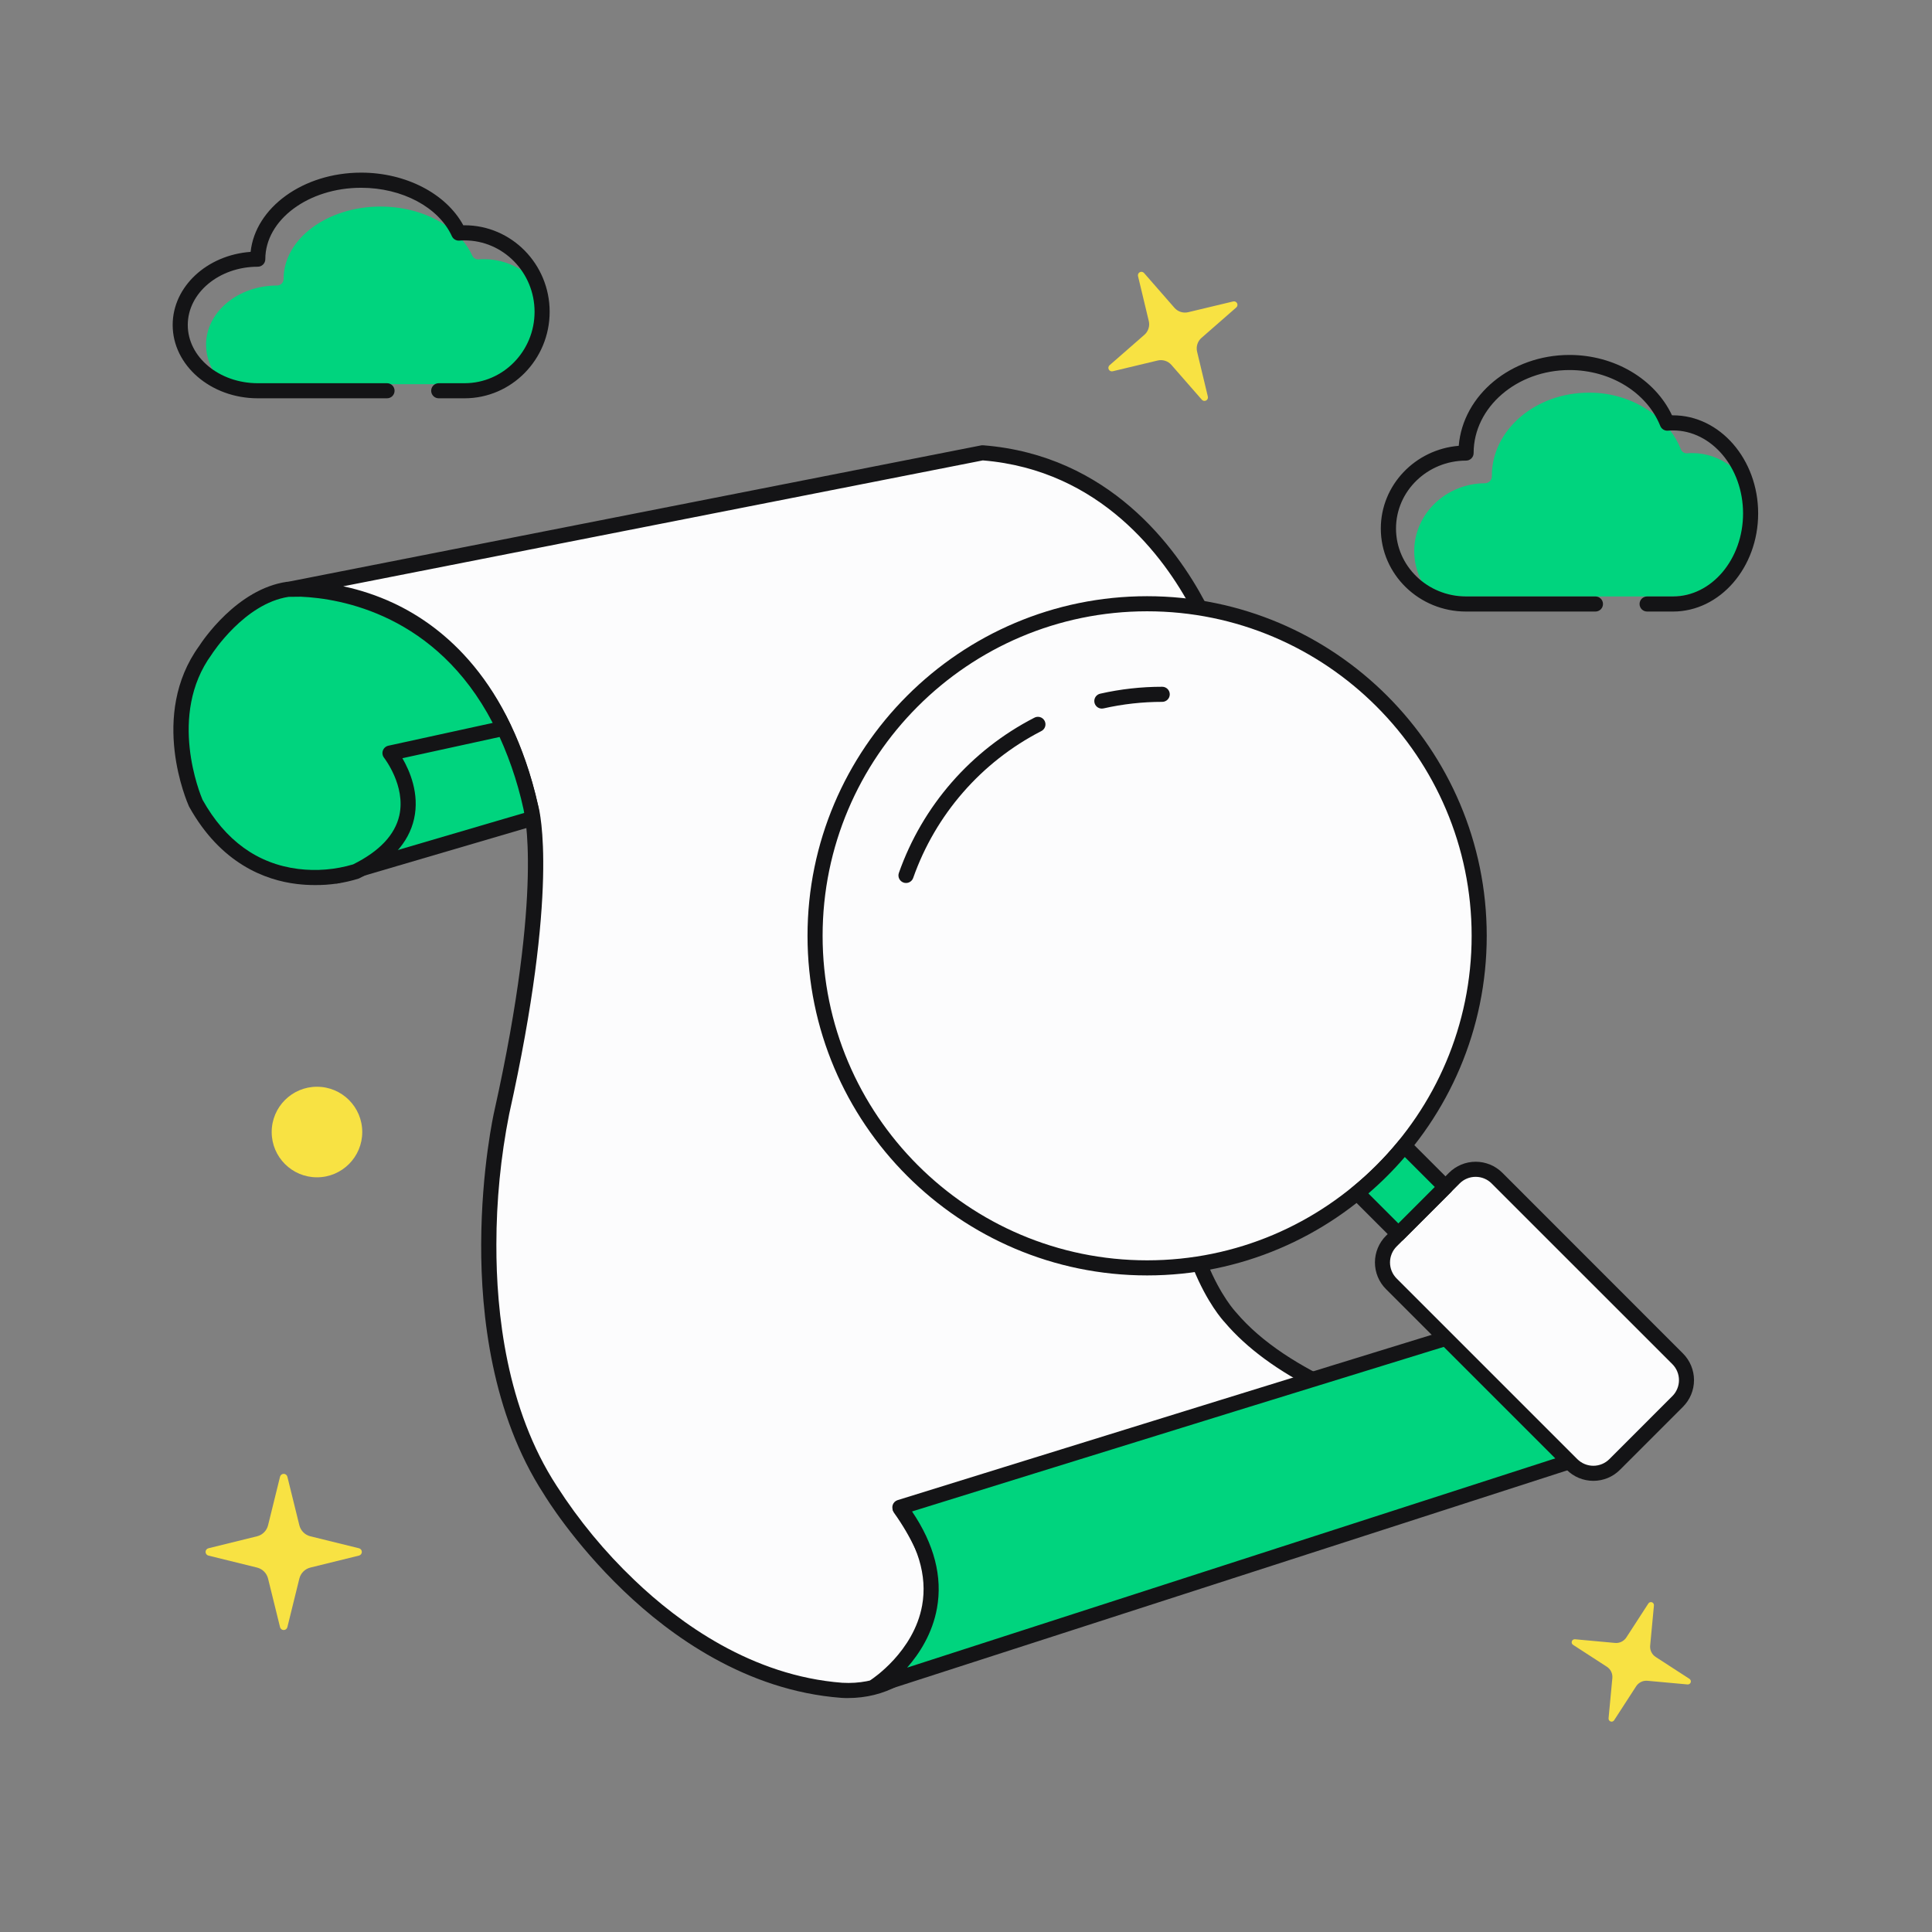 <svg width="200" height="200" viewBox="0 0 200 200" fill="none" xmlns="http://www.w3.org/2000/svg">
<rect x="0" y="0" width="200" height="200" fill="#808080" stroke="none"/>
<g clip-path="url(#clip0_196_5209)">
<path d="M29.748 152.867L30.988 157.895C31.056 158.171 31.199 158.424 31.4 158.625C31.602 158.826 31.854 158.969 32.131 159.037L37.158 160.275C37.243 160.296 37.319 160.344 37.374 160.413C37.428 160.482 37.458 160.568 37.458 160.655C37.458 160.743 37.428 160.828 37.374 160.897C37.319 160.966 37.243 161.015 37.158 161.035L32.131 162.273C31.854 162.342 31.602 162.484 31.4 162.686C31.199 162.887 31.056 163.14 30.988 163.416L29.748 168.445C29.727 168.53 29.678 168.605 29.609 168.658C29.541 168.712 29.456 168.741 29.369 168.741C29.282 168.741 29.197 168.712 29.129 168.658C29.06 168.605 29.011 168.53 28.99 168.445L27.75 163.416C27.682 163.14 27.539 162.887 27.338 162.686C27.136 162.484 26.884 162.342 26.607 162.273L21.58 161.035C21.495 161.015 21.419 160.966 21.364 160.897C21.31 160.828 21.28 160.743 21.28 160.655C21.28 160.568 21.31 160.482 21.364 160.413C21.419 160.344 21.495 160.296 21.58 160.275L26.607 159.037C26.884 158.969 27.136 158.826 27.338 158.625C27.539 158.424 27.682 158.171 27.75 157.895L28.99 152.867C29.011 152.783 29.06 152.708 29.129 152.654C29.197 152.601 29.282 152.572 29.369 152.572C29.456 152.572 29.541 152.601 29.609 152.654C29.678 152.708 29.727 152.783 29.748 152.867Z" fill="#F8E243"/>
<path d="M171.215 166.199L170.824 170.356C170.803 170.584 170.846 170.814 170.946 171.021C171.047 171.227 171.202 171.402 171.394 171.527L174.896 173.797C174.954 173.835 174.998 173.892 175.021 173.957C175.043 174.023 175.043 174.095 175.021 174.16C174.999 174.226 174.955 174.283 174.897 174.321C174.839 174.36 174.77 174.378 174.701 174.373L170.545 173.994C170.316 173.973 170.086 174.015 169.88 174.115C169.673 174.216 169.498 174.37 169.373 174.563L167.105 178.065C167.069 178.128 167.013 178.178 166.944 178.204C166.876 178.23 166.801 178.232 166.732 178.209C166.662 178.186 166.603 178.139 166.564 178.077C166.526 178.015 166.51 177.942 166.519 177.869L166.91 173.713C166.931 173.484 166.89 173.254 166.789 173.048C166.689 172.841 166.534 172.666 166.342 172.541L162.84 170.272C162.782 170.233 162.738 170.177 162.715 170.111C162.693 170.045 162.693 169.974 162.715 169.908C162.737 169.842 162.781 169.786 162.839 169.747C162.897 169.709 162.966 169.69 163.035 169.695L167.189 170.076C167.418 170.097 167.648 170.054 167.854 169.954C168.061 169.853 168.236 169.698 168.361 169.506L170.631 166.004C170.667 165.941 170.724 165.893 170.791 165.868C170.859 165.842 170.933 165.841 171.002 165.864C171.071 165.887 171.129 165.933 171.168 165.994C171.207 166.055 171.223 166.127 171.215 166.199Z" fill="#F8E243"/>
<path d="M118.43 28.26L121.58 31.865C121.753 32.063 121.978 32.211 122.229 32.29C122.48 32.37 122.748 32.38 123.004 32.318L127.66 31.205C127.738 31.187 127.821 31.195 127.894 31.229C127.966 31.263 128.026 31.32 128.063 31.392C128.1 31.463 128.111 31.545 128.097 31.624C128.082 31.703 128.041 31.775 127.98 31.828L124.377 34.978C124.178 35.152 124.031 35.376 123.951 35.627C123.871 35.878 123.861 36.146 123.922 36.402L125.037 41.057C125.056 41.135 125.048 41.218 125.014 41.291C124.981 41.364 124.923 41.425 124.852 41.462C124.78 41.499 124.698 41.511 124.619 41.496C124.539 41.481 124.467 41.44 124.414 41.379L121.264 37.775C121.09 37.577 120.866 37.43 120.615 37.349C120.364 37.269 120.096 37.259 119.84 37.32L115.184 38.434C115.105 38.452 115.023 38.444 114.949 38.411C114.876 38.377 114.816 38.32 114.779 38.248C114.742 38.176 114.73 38.094 114.745 38.015C114.76 37.936 114.801 37.864 114.861 37.81L118.467 34.66C118.665 34.487 118.812 34.262 118.892 34.011C118.973 33.761 118.983 33.493 118.922 33.236L117.807 28.582C117.788 28.503 117.796 28.421 117.83 28.348C117.863 28.274 117.92 28.214 117.992 28.177C118.064 28.14 118.146 28.128 118.225 28.143C118.304 28.158 118.376 28.199 118.43 28.26Z" fill="#F8E243"/>
<path d="M32.812 121.875C35.401 121.875 37.5 119.776 37.5 117.188C37.5 114.599 35.401 112.5 32.812 112.5C30.224 112.5 28.125 114.599 28.125 117.188C28.125 119.776 30.224 121.875 32.812 121.875Z" fill="#F8E243"/>
<path d="M48.092 39.77C52.15 39.77 55.451 36.408 55.451 32.277C55.454 30.793 55.019 29.341 54.199 28.104C52.993 27.273 51.562 26.829 50.098 26.83C49.932 26.83 49.756 26.83 49.547 26.854C49.411 26.863 49.275 26.831 49.157 26.761C49.04 26.691 48.947 26.587 48.891 26.463C48.61 25.858 48.243 25.296 47.803 24.795L47.539 24.811C47.403 24.821 47.267 24.789 47.149 24.719C47.032 24.649 46.939 24.545 46.883 24.42C46.734 24.096 46.559 23.784 46.359 23.488C44.529 22.168 42.053 21.383 39.393 21.383C33.859 21.383 29.357 24.744 29.357 28.875C29.358 28.963 29.341 29.051 29.308 29.133C29.275 29.215 29.226 29.29 29.164 29.353C29.102 29.416 29.028 29.467 28.947 29.501C28.865 29.536 28.778 29.554 28.689 29.555C24.631 29.555 21.33 32.305 21.33 35.685C21.334 36.662 21.609 37.619 22.123 38.449C23.482 39.324 25.066 39.784 26.682 39.772L48.092 39.77Z" fill="#00D47E"/>
<path d="M48.092 41.232H45.416C45.209 41.232 45.01 41.15 44.864 41.004C44.717 40.857 44.635 40.658 44.635 40.451C44.635 40.244 44.717 40.045 44.864 39.899C45.01 39.752 45.209 39.67 45.416 39.67H48.092C52.088 39.67 55.338 36.35 55.338 32.277C55.338 28.205 52.088 24.887 48.092 24.887C47.93 24.887 47.758 24.887 47.551 24.908C47.392 24.92 47.233 24.883 47.095 24.802C46.957 24.721 46.848 24.6 46.781 24.455C45.414 21.453 41.631 19.438 37.389 19.438C31.92 19.438 27.465 22.758 27.465 26.83C27.465 27.037 27.383 27.236 27.236 27.383C27.09 27.529 26.891 27.611 26.684 27.611C22.688 27.611 19.438 30.314 19.438 33.641C19.438 36.967 22.688 39.67 26.684 39.67H40.065C40.272 39.67 40.47 39.752 40.617 39.899C40.763 40.045 40.846 40.244 40.846 40.451C40.846 40.658 40.763 40.857 40.617 41.004C40.47 41.15 40.272 41.232 40.065 41.232H26.684C21.826 41.232 17.875 37.826 17.875 33.641C17.875 29.668 21.432 26.4 25.943 26.074C26.436 21.488 31.381 17.871 37.389 17.871C42.01 17.871 46.178 20.041 47.961 23.32H48.092C52.949 23.32 56.9 27.336 56.9 32.273C56.9 37.211 52.949 41.232 48.092 41.232Z" fill="#141416"/>
<path d="M173.189 61.744C177.25 61.744 180.555 57.889 180.555 53.15C180.562 51.471 180.128 49.82 179.297 48.361C178.134 47.425 176.688 46.911 175.195 46.9C175.029 46.9 174.855 46.9 174.645 46.928C174.501 46.934 174.36 46.894 174.241 46.813C174.123 46.732 174.034 46.614 173.988 46.478C173.713 45.794 173.346 45.151 172.898 44.565L172.635 44.584C172.491 44.59 172.35 44.55 172.232 44.469C172.113 44.388 172.024 44.271 171.979 44.135C171.83 43.767 171.655 43.409 171.455 43.066C169.479 41.48 167.015 40.626 164.48 40.65C158.943 40.65 154.437 44.506 154.437 49.244C154.451 49.436 154.388 49.626 154.263 49.772C154.137 49.919 153.96 50.009 153.768 50.025C149.705 50.025 146.4 53.18 146.4 57.057C146.401 58.163 146.674 59.251 147.195 60.227C148.51 61.216 150.112 61.749 151.758 61.744H173.189Z" fill="#00D47E"/>
<path d="M173.189 63.307H170.508C170.301 63.307 170.102 63.224 169.955 63.078C169.809 62.931 169.727 62.733 169.727 62.525C169.727 62.318 169.809 62.12 169.955 61.973C170.102 61.827 170.301 61.744 170.508 61.744H173.187C177.187 61.744 180.441 57.889 180.441 53.15C180.441 48.412 177.187 44.557 173.187 44.557C173.027 44.557 172.857 44.557 172.652 44.582C172.487 44.594 172.323 44.553 172.182 44.465C172.042 44.377 171.933 44.247 171.871 44.094C170.486 40.633 166.713 38.307 162.482 38.307C157.014 38.307 152.549 42.162 152.549 46.9C152.549 47.108 152.467 47.306 152.32 47.453C152.173 47.599 151.975 47.682 151.768 47.682C147.768 47.682 144.514 50.836 144.514 54.713C144.514 58.59 147.768 61.744 151.768 61.744H165.16C165.367 61.744 165.566 61.827 165.713 61.973C165.859 62.12 165.941 62.318 165.941 62.525C165.941 62.733 165.859 62.931 165.713 63.078C165.566 63.224 165.367 63.307 165.16 63.307H151.758C146.896 63.307 142.941 59.451 142.941 54.713C142.941 50.221 146.496 46.522 151.008 46.15C151.443 40.898 156.42 36.744 162.473 36.744C167.125 36.744 171.313 39.234 173.086 42.994H173.187C178.049 42.994 182.004 47.551 182.004 53.15C182.004 58.75 178.051 63.307 173.189 63.307Z" fill="#141416"/>
<path d="M124.219 131.014C125.707 134.68 127.344 136.359 127.344 136.359C136.895 147.664 162.529 150.49 162.529 150.49C166.551 150.49 165.043 142.482 162.027 138.244L93.15 156.141C101.193 167.445 95.162 175.451 87.119 174.98C68.522 173.566 56.961 154.258 56.961 154.258C46.68 138.477 51.934 115.166 51.934 115.166C57.227 91.406 54.949 83.611 54.949 83.611C49.414 59.121 29.9 61.004 29.9 61.004L101.695 46.875C114.369 47.865 121.125 57.172 124.037 62.658" fill="#FCFCFD"/>
<path d="M87.777 175.781C87.545 175.781 87.311 175.781 87.074 175.76C77.223 175.012 69.375 169.314 64.525 164.652C59.379 159.715 56.504 155.014 56.299 154.672C50.889 146.361 49.785 136.012 49.811 128.791C49.84 120.996 51.117 115.236 51.178 114.994C56.336 91.834 54.227 83.904 54.205 83.826C54.205 83.814 54.205 83.797 54.194 83.783C51.957 73.875 47.191 67.162 40.027 63.832C34.711 61.359 30.027 61.777 29.983 61.781C29.784 61.798 29.587 61.738 29.431 61.615C29.276 61.491 29.173 61.313 29.144 61.116C29.115 60.919 29.162 60.719 29.276 60.556C29.39 60.393 29.561 60.279 29.756 60.238L101.551 46.109C101.619 46.094 101.688 46.089 101.758 46.094C114.811 47.113 121.752 56.68 124.729 62.291C124.777 62.382 124.806 62.481 124.816 62.583C124.826 62.685 124.815 62.788 124.785 62.886C124.755 62.985 124.706 63.076 124.641 63.155C124.575 63.234 124.495 63.3 124.404 63.348C124.314 63.396 124.214 63.425 124.112 63.435C124.01 63.445 123.907 63.434 123.809 63.404C123.711 63.374 123.62 63.325 123.54 63.26C123.461 63.194 123.396 63.114 123.348 63.023C120.529 57.711 113.973 48.664 101.742 47.66L35.531 60.693C37.311 61.07 39.043 61.648 40.693 62.414C45.932 64.85 52.791 70.471 55.719 83.416C55.887 84.022 57.885 92.098 52.709 115.334C51.83 119.779 51.386 124.299 51.385 128.83C51.363 135.83 52.428 145.85 57.635 153.83L57.651 153.855C59.924 157.396 62.612 160.652 65.658 163.555C70.319 168.02 77.838 173.49 87.199 174.201C90.705 174.396 93.701 172.916 95.207 170.211C97.16 166.682 96.184 161.719 92.543 156.594C92.47 156.491 92.422 156.371 92.406 156.245C92.389 156.12 92.403 155.992 92.446 155.873C92.489 155.754 92.561 155.648 92.655 155.563C92.749 155.477 92.862 155.416 92.984 155.385L136.561 144.057C132.328 141.967 129.055 139.564 126.779 136.881C126.568 136.656 124.973 134.889 123.518 131.305C123.44 131.113 123.442 130.897 123.523 130.707C123.604 130.516 123.757 130.365 123.949 130.287C124.141 130.209 124.357 130.211 124.547 130.292C124.738 130.373 124.889 130.527 124.967 130.719C126.369 134.174 127.906 135.797 127.922 135.818L127.957 135.855C130.623 139.012 134.615 141.496 138.955 143.438L161.846 137.488C161.999 137.448 162.161 137.456 162.31 137.51C162.459 137.564 162.588 137.662 162.68 137.791C165.049 141.123 166.641 146.9 165.219 149.648C164.976 150.148 164.594 150.567 164.118 150.855C163.643 151.143 163.095 151.288 162.539 151.271H162.453C157.679 150.664 152.955 149.711 148.318 148.422C145.068 147.537 141.882 146.427 138.785 145.102L94.449 156.625C97.924 161.938 98.703 167.123 96.572 170.975C94.879 173.977 91.563 175.781 87.777 175.781ZM141.293 144.434C151.115 148.309 161.766 149.615 162.551 149.707C162.813 149.718 163.073 149.649 163.296 149.51C163.519 149.371 163.694 149.167 163.799 148.926C164.775 147.02 163.729 142.312 161.67 139.131L141.293 144.434Z" fill="#141416"/>
<path d="M54.949 83.611C54.253 80.381 53.132 77.257 51.615 74.32L33.842 78.9L34.848 90.676L55.139 84.721C55.033 83.984 54.949 83.611 54.949 83.611Z" fill="#00D47E"/>
<path d="M34.843 91.457C34.647 91.458 34.458 91.385 34.313 91.252C34.169 91.12 34.079 90.938 34.062 90.742L33.056 78.967C33.041 78.783 33.091 78.599 33.199 78.448C33.306 78.298 33.463 78.19 33.642 78.145L51.416 73.564C51.586 73.52 51.766 73.535 51.927 73.606C52.088 73.677 52.22 73.8 52.303 73.955C53.849 76.953 54.993 80.141 55.707 83.438C55.707 83.453 55.797 83.854 55.902 84.609C55.928 84.795 55.886 84.983 55.785 85.141C55.684 85.298 55.529 85.414 55.349 85.467L35.064 91.426C34.992 91.447 34.918 91.457 34.843 91.457ZM34.674 79.492L35.547 89.648L54.264 84.154C54.224 83.918 54.195 83.789 54.193 83.764C53.549 80.805 52.547 77.935 51.211 75.217L34.674 79.492Z" fill="#141416"/>
<path d="M52.148 75.391C46.176 62.951 35.461 61.184 31.168 60.996L29.814 61.01C24.805 61.719 21.271 67.301 21.271 67.301C16.246 74.191 20.267 83.141 20.267 83.141C26.299 93.973 36.853 90.205 36.853 90.205C46.404 85.494 40.369 77.959 40.369 77.959L52.148 75.391Z" fill="#00D47E"/>
<path d="M32.572 91.621C31.956 91.621 31.34 91.584 30.728 91.51C27.453 91.119 22.859 89.402 19.584 83.519L19.555 83.461C19.383 83.07 15.414 74.031 20.627 66.859C20.92 66.402 24.512 60.969 29.707 60.228C29.741 60.227 29.775 60.227 29.808 60.228L31.162 60.215H31.203C35.664 60.41 46.705 62.246 52.855 75.059C52.907 75.165 52.933 75.281 52.933 75.398C52.933 75.516 52.907 75.632 52.855 75.738C52.804 75.844 52.729 75.938 52.636 76.011C52.543 76.084 52.435 76.135 52.32 76.16L41.656 78.49C42.408 79.781 43.445 82.156 42.867 84.758C42.31 87.266 40.404 89.338 37.203 90.918L37.121 90.953C35.649 91.413 34.114 91.639 32.572 91.621ZM20.967 82.793C23.328 87.012 26.654 89.42 30.855 89.951C32.767 90.19 34.708 90.03 36.554 89.481C39.277 88.129 40.886 86.424 41.338 84.416C42.027 81.346 39.775 78.475 39.761 78.447C39.678 78.344 39.623 78.22 39.601 78.089C39.579 77.958 39.59 77.823 39.635 77.698C39.679 77.573 39.755 77.46 39.855 77.373C39.954 77.285 40.075 77.224 40.205 77.195L51.004 74.836C45.158 63.611 35.244 61.945 31.156 61.772L29.879 61.785C25.314 62.469 21.965 67.666 21.931 67.719C21.924 67.734 21.914 67.748 21.904 67.762C17.332 74.023 20.736 82.254 20.967 82.793Z" fill="#141416"/>
<path d="M93.15 156.039C93.15 156.039 156.484 136.359 160.004 135.418C160.004 135.418 168.045 141.541 165.029 150.49L90.637 174.514C90.637 174.514 101.695 167.445 93.15 156.039Z" fill="#00D47E"/>
<path d="M90.637 175.291C90.468 175.291 90.304 175.236 90.169 175.135C90.034 175.033 89.935 174.891 89.888 174.729C89.84 174.566 89.847 174.393 89.906 174.235C89.966 174.077 90.075 173.943 90.217 173.852C90.26 173.824 94.596 170.986 95.459 166.195C96.016 163.107 95.027 159.848 92.529 156.508C92.454 156.408 92.404 156.291 92.383 156.168C92.363 156.045 92.372 155.918 92.41 155.799C92.448 155.68 92.515 155.572 92.603 155.484C92.692 155.396 92.801 155.33 92.92 155.293C95.508 154.492 156.307 135.6 159.801 134.664C159.916 134.633 160.037 134.629 160.154 134.652C160.271 134.675 160.382 134.725 160.477 134.797C161.991 136.036 163.288 137.52 164.313 139.188C166.576 142.859 167.08 146.854 165.77 150.738C165.731 150.854 165.665 150.959 165.578 151.045C165.491 151.131 165.386 151.195 165.27 151.232L90.877 175.256C90.799 175.28 90.718 175.292 90.637 175.291ZM94.414 156.465C96.717 159.869 97.584 163.236 96.994 166.488C96.52 169.102 95.188 171.176 93.904 172.633L164.412 149.869C165.428 146.531 164.957 143.229 163.014 140.053C162.144 138.644 161.069 137.373 159.824 136.281C154.002 137.961 102.4 153.984 94.414 156.465Z" fill="#141416"/>
<path d="M118.75 131.25C137.735 131.25 153.125 115.86 153.125 96.875C153.125 77.89 137.735 62.5 118.75 62.5C99.765 62.5 84.375 77.89 84.375 96.875C84.375 115.86 99.765 131.25 118.75 131.25Z" fill="#FCFCFD"/>
<path d="M118.75 132.031C99.365 132.031 83.594 116.26 83.594 96.875C83.594 77.49 99.365 61.719 118.75 61.719C138.135 61.719 153.906 77.49 153.906 96.875C153.906 116.26 138.135 132.031 118.75 132.031ZM118.75 63.281C100.227 63.281 85.156 78.352 85.156 96.875C85.156 115.398 100.227 130.469 118.75 130.469C137.273 130.469 152.344 115.398 152.344 96.875C152.344 78.352 137.273 63.281 118.75 63.281Z" fill="#141416"/>
<path d="M150.549 121.958L144.03 128.477C142.81 129.697 142.81 131.676 144.03 132.896L162.732 151.599C163.953 152.819 165.931 152.819 167.152 151.599L173.67 145.08C174.891 143.86 174.891 141.881 173.67 140.661L154.968 121.958C153.748 120.738 151.769 120.738 150.549 121.958Z" fill="#FCFCFD"/>
<path d="M164.942 153.295C164.428 153.296 163.92 153.195 163.446 152.999C162.972 152.802 162.541 152.513 162.18 152.148L143.477 133.449C142.744 132.717 142.333 131.723 142.333 130.688C142.333 129.652 142.744 128.658 143.477 127.926L150 121.406C150.733 120.674 151.726 120.263 152.762 120.263C153.798 120.263 154.791 120.674 155.524 121.406L174.219 140.109C174.951 140.842 175.363 141.835 175.363 142.871C175.363 143.907 174.951 144.9 174.219 145.633L167.703 152.148C167.342 152.513 166.911 152.802 166.437 152.999C165.963 153.195 165.455 153.296 164.942 153.295ZM152.758 121.826C152.45 121.825 152.145 121.885 151.86 122.003C151.575 122.12 151.317 122.293 151.1 122.512L144.582 129.029C144.364 129.247 144.19 129.506 144.072 129.791C143.954 130.076 143.893 130.381 143.893 130.689C143.893 130.998 143.954 131.303 144.072 131.588C144.19 131.873 144.364 132.132 144.582 132.35L163.281 151.047C163.499 151.265 163.758 151.439 164.043 151.557C164.328 151.675 164.633 151.736 164.942 151.736C165.25 151.736 165.555 151.675 165.84 151.557C166.125 151.439 166.384 151.265 166.602 151.047L173.117 144.531C173.336 144.314 173.509 144.055 173.627 143.77C173.746 143.485 173.807 143.18 173.807 142.871C173.807 142.563 173.746 142.257 173.627 141.972C173.509 141.687 173.336 141.429 173.117 141.211L154.414 122.512C154.197 122.293 153.939 122.12 153.655 122.003C153.371 121.885 153.066 121.825 152.758 121.826Z" fill="#141416"/>
<path d="M140.498 123.494L144.756 127.752L149.639 122.869L145.381 118.611C143.92 120.397 142.284 122.033 140.498 123.494Z" fill="#00D47E"/>
<path d="M144.756 128.533C144.654 128.533 144.552 128.513 144.457 128.474C144.362 128.435 144.276 128.377 144.204 128.305L139.946 124.047C139.869 123.97 139.809 123.877 139.77 123.775C139.731 123.674 139.713 123.565 139.719 123.456C139.724 123.347 139.753 123.24 139.802 123.143C139.851 123.046 139.92 122.96 140.004 122.891C141.748 121.464 143.344 119.867 144.77 118.123C144.839 118.038 144.925 117.969 145.023 117.92C145.12 117.87 145.227 117.842 145.336 117.836C145.445 117.831 145.554 117.848 145.656 117.888C145.758 117.927 145.851 117.987 145.928 118.064L150.186 122.322C150.259 122.395 150.316 122.481 150.356 122.576C150.395 122.671 150.415 122.772 150.415 122.875C150.415 122.978 150.395 123.079 150.356 123.174C150.316 123.269 150.259 123.355 150.186 123.428L145.303 128.311C145.157 128.453 144.961 128.533 144.756 128.533ZM141.655 123.545L144.756 126.647L148.528 122.875L145.426 119.773C144.265 121.123 143.004 122.384 141.655 123.545Z" fill="#141416"/>
<path d="M93.787 91.406C93.699 91.406 93.611 91.391 93.528 91.361C93.332 91.292 93.173 91.149 93.083 90.962C92.994 90.775 92.982 90.561 93.051 90.365C95.498 83.42 100.509 77.675 107.057 74.307C107.149 74.254 107.25 74.221 107.354 74.209C107.459 74.196 107.565 74.205 107.666 74.235C107.768 74.265 107.862 74.315 107.943 74.382C108.024 74.449 108.091 74.532 108.14 74.626C108.188 74.719 108.217 74.822 108.225 74.927C108.233 75.032 108.219 75.138 108.185 75.238C108.151 75.337 108.097 75.429 108.026 75.507C107.955 75.586 107.87 75.649 107.774 75.693C101.583 78.882 96.845 84.317 94.532 90.885C94.478 91.038 94.377 91.171 94.243 91.265C94.11 91.358 93.95 91.408 93.787 91.406Z" fill="#141416"/>
<path d="M114.063 73.353C113.871 73.354 113.685 73.283 113.542 73.155C113.399 73.027 113.308 72.851 113.286 72.66C113.265 72.469 113.314 72.277 113.425 72.12C113.537 71.963 113.702 71.853 113.889 71.811C115.997 71.333 118.151 71.093 120.313 71.094C120.52 71.094 120.719 71.176 120.865 71.323C121.012 71.469 121.094 71.668 121.094 71.875C121.094 72.082 121.012 72.281 120.865 72.427C120.719 72.574 120.52 72.656 120.313 72.656C118.268 72.656 116.23 72.883 114.237 73.334C114.18 73.347 114.121 73.354 114.063 73.353Z" fill="#141416"/>
</g>
<defs>
<clipPath id="clip0_196_5209">
<rect width="200" height="200" fill="white"/>
</clipPath>
</defs>
</svg>
